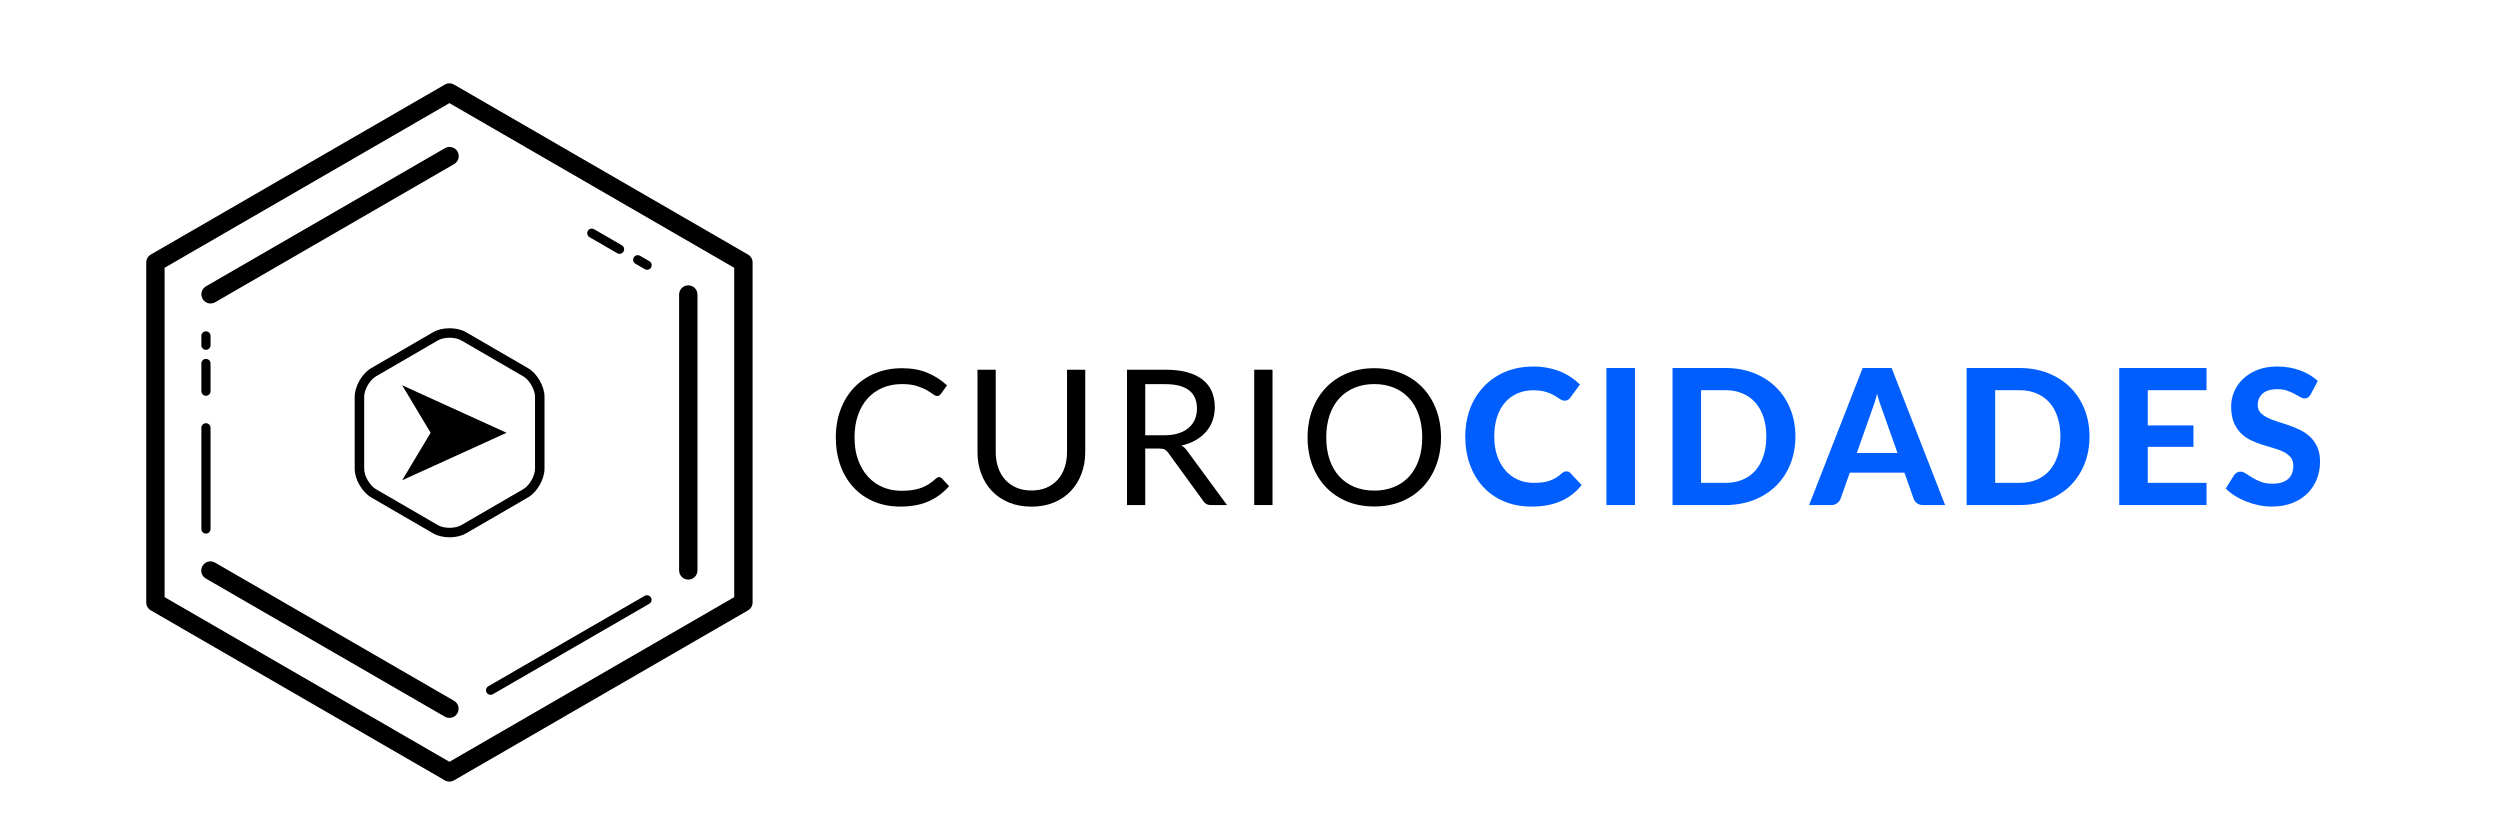 <?xml version="1.0" encoding="UTF-8"?>
<svg xmlns="http://www.w3.org/2000/svg" xmlns:xlink="http://www.w3.org/1999/xlink" width="1125pt" height="375pt" viewBox="0 0 1125 375" version="1.2">
<defs>
<g>
<symbol overflow="visible" id="glyph0-0">
<path style="stroke:none;" d="M 10.625 -48.5 C 11.332 -49.113 12.086 -49.691 12.891 -50.234 C 13.703 -50.773 14.586 -51.25 15.547 -51.656 C 16.516 -52.07 17.555 -52.398 18.672 -52.641 C 19.797 -52.879 21.008 -53 22.312 -53 C 24.094 -53 25.711 -52.75 27.172 -52.25 C 28.641 -51.758 29.891 -51.062 30.922 -50.156 C 31.953 -49.25 32.758 -48.148 33.344 -46.859 C 33.926 -45.566 34.219 -44.129 34.219 -42.547 C 34.219 -40.984 34.004 -39.633 33.578 -38.5 C 33.148 -37.375 32.617 -36.391 31.984 -35.547 C 31.348 -34.711 30.645 -33.988 29.875 -33.375 C 29.113 -32.77 28.391 -32.195 27.703 -31.656 C 27.023 -31.125 26.438 -30.594 25.938 -30.062 C 25.445 -29.539 25.145 -28.957 25.031 -28.312 L 24.312 -23.844 L 19.125 -23.844 L 18.609 -28.812 C 18.492 -29.781 18.617 -30.625 18.984 -31.344 C 19.359 -32.062 19.863 -32.723 20.5 -33.328 C 21.145 -33.941 21.852 -34.531 22.625 -35.094 C 23.406 -35.664 24.133 -36.273 24.812 -36.922 C 25.5 -37.578 26.066 -38.316 26.516 -39.141 C 26.973 -39.961 27.203 -40.941 27.203 -42.078 C 27.203 -43.523 26.68 -44.672 25.641 -45.516 C 24.609 -46.367 23.285 -46.797 21.672 -46.797 C 20.516 -46.797 19.535 -46.664 18.734 -46.406 C 17.941 -46.156 17.266 -45.875 16.703 -45.562 C 16.141 -45.25 15.656 -44.961 15.25 -44.703 C 14.852 -44.453 14.5 -44.328 14.188 -44.328 C 13.477 -44.328 12.957 -44.641 12.625 -45.266 Z M 16.828 -12.406 C 16.828 -13.738 17.266 -14.859 18.141 -15.766 C 19.023 -16.672 20.145 -17.125 21.5 -17.125 C 22.125 -17.125 22.719 -17.004 23.281 -16.766 C 23.852 -16.523 24.344 -16.191 24.75 -15.766 C 25.164 -15.336 25.492 -14.832 25.734 -14.25 C 25.973 -13.676 26.094 -13.062 26.094 -12.406 C 26.094 -11.758 25.973 -11.148 25.734 -10.578 C 25.492 -10.016 25.164 -9.52 24.75 -9.094 C 24.344 -8.664 23.852 -8.332 23.281 -8.094 C 22.719 -7.852 22.125 -7.734 21.5 -7.734 C 20.145 -7.734 19.023 -8.176 18.141 -9.062 C 17.266 -9.957 16.828 -11.07 16.828 -12.406 Z M 1.906 -60.906 L 43.312 -60.906 L 43.312 0 L 1.906 0 Z M 4.031 -2.297 L 40.891 -2.297 L 40.891 -58.562 L 4.031 -58.562 Z M 4.031 -2.297 "/>
</symbol>
<symbol overflow="visible" id="glyph0-1">
<path style="stroke:none;" d="M 50.531 -12.578 C 50.988 -12.578 51.383 -12.395 51.719 -12.031 L 55 -8.5 C 52.5 -5.613 49.473 -3.359 45.922 -1.734 C 42.367 -0.117 38.066 0.688 33.016 0.688 C 28.66 0.688 24.695 -0.07 21.125 -1.594 C 17.551 -3.113 14.504 -5.238 11.984 -7.969 C 9.461 -10.695 7.504 -13.973 6.109 -17.797 C 4.723 -21.629 4.031 -25.844 4.031 -30.438 C 4.031 -35.02 4.754 -39.223 6.203 -43.047 C 7.648 -46.879 9.68 -50.164 12.297 -52.906 C 14.922 -55.656 18.062 -57.785 21.719 -59.297 C 25.375 -60.816 29.41 -61.578 33.828 -61.578 C 38.16 -61.578 41.984 -60.883 45.297 -59.5 C 48.617 -58.113 51.539 -56.227 54.062 -53.844 L 51.344 -50.062 C 51.164 -49.781 50.941 -49.547 50.672 -49.359 C 50.41 -49.18 50.051 -49.094 49.594 -49.094 C 49.082 -49.094 48.457 -49.367 47.719 -49.922 C 46.988 -50.473 46.023 -51.086 44.828 -51.766 C 43.641 -52.441 42.156 -53.055 40.375 -53.609 C 38.594 -54.16 36.395 -54.438 33.781 -54.438 C 30.633 -54.438 27.758 -53.891 25.156 -52.797 C 22.551 -51.711 20.305 -50.133 18.422 -48.062 C 16.535 -46 15.066 -43.477 14.016 -40.5 C 12.973 -37.531 12.453 -34.176 12.453 -30.438 C 12.453 -26.633 12.992 -23.242 14.078 -20.266 C 15.172 -17.297 16.66 -14.781 18.547 -12.719 C 20.43 -10.664 22.656 -9.102 25.219 -8.031 C 27.781 -6.957 30.551 -6.422 33.531 -6.422 C 35.344 -6.422 36.977 -6.523 38.438 -6.734 C 39.895 -6.953 41.238 -7.285 42.469 -7.734 C 43.707 -8.191 44.859 -8.766 45.922 -9.453 C 46.984 -10.148 48.039 -10.977 49.094 -11.938 C 49.57 -12.363 50.051 -12.578 50.531 -12.578 Z M 50.531 -12.578 "/>
</symbol>
<symbol overflow="visible" id="glyph0-2">
<path style="stroke:none;" d="M 31.281 -6.547 C 33.801 -6.547 36.051 -6.969 38.031 -7.812 C 40.02 -8.664 41.703 -9.859 43.078 -11.391 C 44.453 -12.922 45.5 -14.75 46.219 -16.875 C 46.938 -19 47.297 -21.336 47.297 -23.891 L 47.297 -60.906 L 55.5 -60.906 L 55.5 -23.891 C 55.5 -20.367 54.938 -17.109 53.812 -14.109 C 52.695 -11.109 51.098 -8.508 49.016 -6.312 C 46.941 -4.113 44.398 -2.391 41.391 -1.141 C 38.391 0.098 35.02 0.719 31.281 0.719 C 27.539 0.719 24.164 0.098 21.156 -1.141 C 18.156 -2.391 15.609 -4.113 13.516 -6.312 C 11.422 -8.508 9.812 -11.109 8.688 -14.109 C 7.57 -17.109 7.016 -20.367 7.016 -23.891 L 7.016 -60.906 L 15.219 -60.906 L 15.219 -23.922 C 15.219 -21.379 15.578 -19.047 16.297 -16.922 C 17.016 -14.797 18.062 -12.969 19.438 -11.438 C 20.812 -9.906 22.5 -8.707 24.5 -7.844 C 26.5 -6.977 28.758 -6.547 31.281 -6.547 Z M 31.281 -6.547 "/>
</symbol>
<symbol overflow="visible" id="glyph0-3">
<path style="stroke:none;" d="M 24.656 -31.406 C 27.031 -31.406 29.129 -31.695 30.953 -32.281 C 32.785 -32.863 34.316 -33.688 35.547 -34.75 C 36.785 -35.812 37.711 -37.078 38.328 -38.547 C 38.953 -40.016 39.266 -41.645 39.266 -43.438 C 39.266 -47.062 38.07 -49.797 35.688 -51.641 C 33.312 -53.484 29.742 -54.406 24.984 -54.406 L 15.984 -54.406 L 15.984 -31.406 Z M 52.781 0 L 45.469 0 C 43.969 0 42.863 -0.582 42.156 -1.75 L 26.344 -23.5 C 25.863 -24.176 25.348 -24.664 24.797 -24.969 C 24.242 -25.27 23.391 -25.422 22.234 -25.422 L 15.984 -25.422 L 15.984 0 L 7.781 0 L 7.781 -60.906 L 24.984 -60.906 C 28.836 -60.906 32.164 -60.516 34.969 -59.734 C 37.781 -58.953 40.098 -57.82 41.922 -56.344 C 43.754 -54.875 45.109 -53.098 45.984 -51.016 C 46.859 -48.93 47.297 -46.602 47.297 -44.031 C 47.297 -41.875 46.957 -39.859 46.281 -37.984 C 45.602 -36.117 44.617 -34.441 43.328 -32.953 C 42.035 -31.473 40.461 -30.207 38.609 -29.156 C 36.754 -28.102 34.648 -27.312 32.297 -26.781 C 33.348 -26.176 34.254 -25.312 35.016 -24.188 Z M 52.781 0 "/>
</symbol>
<symbol overflow="visible" id="glyph0-4">
<path style="stroke:none;" d="M 16.016 0 L 7.781 0 L 7.781 -60.906 L 16.016 -60.906 Z M 16.016 0 "/>
</symbol>
<symbol overflow="visible" id="glyph0-5">
<path style="stroke:none;" d="M 64.047 -30.438 C 64.047 -25.875 63.32 -21.688 61.875 -17.875 C 60.438 -14.062 58.398 -10.781 55.766 -8.031 C 53.129 -5.281 49.961 -3.145 46.266 -1.625 C 42.566 -0.113 38.477 0.641 34 0.641 C 29.52 0.641 25.438 -0.113 21.75 -1.625 C 18.07 -3.145 14.914 -5.281 12.281 -8.031 C 9.645 -10.781 7.602 -14.062 6.156 -17.875 C 4.719 -21.688 4 -25.875 4 -30.438 C 4 -34.988 4.719 -39.172 6.156 -42.984 C 7.602 -46.797 9.645 -50.082 12.281 -52.844 C 14.914 -55.613 18.07 -57.758 21.75 -59.281 C 25.438 -60.812 29.52 -61.578 34 -61.578 C 38.477 -61.578 42.566 -60.812 46.266 -59.281 C 49.961 -57.758 53.129 -55.613 55.766 -52.844 C 58.398 -50.082 60.438 -46.797 61.875 -42.984 C 63.32 -39.172 64.047 -34.988 64.047 -30.438 Z M 55.594 -30.438 C 55.594 -34.176 55.082 -37.531 54.062 -40.5 C 53.039 -43.477 51.594 -45.992 49.719 -48.047 C 47.852 -50.098 45.586 -51.676 42.922 -52.781 C 40.266 -53.883 37.289 -54.438 34 -54.438 C 30.738 -54.438 27.773 -53.883 25.109 -52.781 C 22.453 -51.676 20.18 -50.098 18.297 -48.047 C 16.41 -45.992 14.957 -43.477 13.938 -40.5 C 12.914 -37.531 12.406 -34.176 12.406 -30.438 C 12.406 -26.688 12.914 -23.332 13.938 -20.375 C 14.957 -17.414 16.41 -14.91 18.297 -12.859 C 20.18 -10.805 22.453 -9.234 25.109 -8.141 C 27.773 -7.047 30.738 -6.5 34 -6.5 C 37.289 -6.5 40.266 -7.047 42.922 -8.141 C 45.586 -9.234 47.852 -10.805 49.719 -12.859 C 51.594 -14.91 53.039 -17.414 54.062 -20.375 C 55.082 -23.332 55.594 -26.688 55.594 -30.438 Z M 55.594 -30.438 "/>
</symbol>
<symbol overflow="visible" id="glyph1-0">
<path style="stroke:none;" d="M 9.984 -48.828 C 11.66 -50.16 13.562 -51.27 15.688 -52.156 C 17.812 -53.051 20.316 -53.5 23.203 -53.5 C 25.273 -53.5 27.129 -53.223 28.766 -52.672 C 30.41 -52.117 31.789 -51.348 32.906 -50.359 C 34.031 -49.367 34.891 -48.164 35.484 -46.75 C 36.078 -45.332 36.375 -43.773 36.375 -42.078 C 36.375 -40.516 36.18 -39.172 35.797 -38.047 C 35.422 -36.93 34.941 -35.957 34.359 -35.125 C 33.773 -34.289 33.133 -33.578 32.438 -32.984 C 31.75 -32.391 31.094 -31.836 30.469 -31.328 C 29.844 -30.816 29.281 -30.312 28.781 -29.812 C 28.289 -29.312 27.977 -28.754 27.844 -28.141 L 26.781 -24.141 L 18.781 -24.141 L 17.984 -28.984 C 17.785 -30.055 17.832 -30.973 18.125 -31.734 C 18.426 -32.504 18.852 -33.191 19.406 -33.797 C 19.957 -34.41 20.594 -34.973 21.312 -35.484 C 22.031 -35.992 22.703 -36.531 23.328 -37.094 C 23.953 -37.664 24.477 -38.289 24.906 -38.969 C 25.332 -39.656 25.547 -40.461 25.547 -41.391 C 25.547 -42.211 25.273 -42.895 24.734 -43.438 C 24.191 -43.977 23.328 -44.25 22.141 -44.25 C 21.148 -44.25 20.336 -44.16 19.703 -43.984 C 19.066 -43.816 18.516 -43.625 18.047 -43.406 C 17.578 -43.195 17.145 -43.004 16.75 -42.828 C 16.352 -42.66 15.926 -42.578 15.469 -42.578 C 14.414 -42.578 13.625 -43.031 13.094 -43.938 Z M 16.156 -13.641 C 16.156 -14.492 16.305 -15.297 16.609 -16.047 C 16.922 -16.797 17.359 -17.445 17.922 -18 C 18.492 -18.551 19.156 -18.988 19.906 -19.312 C 20.656 -19.645 21.484 -19.812 22.391 -19.812 C 23.273 -19.812 24.094 -19.645 24.844 -19.312 C 25.594 -18.988 26.242 -18.551 26.797 -18 C 27.348 -17.445 27.785 -16.797 28.109 -16.047 C 28.441 -15.297 28.609 -14.492 28.609 -13.641 C 28.609 -12.797 28.441 -11.992 28.109 -11.234 C 27.785 -10.484 27.348 -9.832 26.797 -9.281 C 26.242 -8.727 25.594 -8.297 24.844 -7.984 C 24.094 -7.672 23.273 -7.516 22.391 -7.516 C 21.484 -7.516 20.656 -7.672 19.906 -7.984 C 19.156 -8.297 18.492 -8.727 17.922 -9.281 C 17.359 -9.832 16.922 -10.484 16.609 -11.234 C 16.305 -11.992 16.156 -12.797 16.156 -13.641 Z M 1.75 -61.672 L 45.312 -61.672 L 45.312 0 L 1.75 0 Z M 4.719 -3.141 L 41.953 -3.141 L 41.953 -58.516 L 4.719 -58.516 Z M 4.719 -3.141 "/>
</symbol>
<symbol overflow="visible" id="glyph1-1">
<path style="stroke:none;" d="M 48.453 -15.172 C 49.16 -15.172 49.754 -14.914 50.234 -14.406 L 55.297 -9.016 C 52.797 -5.836 49.695 -3.426 46 -1.781 C 42.301 -0.133 37.906 0.688 32.812 0.688 C 28.188 0.688 24.031 -0.098 20.344 -1.672 C 16.664 -3.242 13.535 -5.43 10.953 -8.234 C 8.379 -11.047 6.398 -14.379 5.016 -18.234 C 3.629 -22.086 2.938 -26.297 2.938 -30.859 C 2.938 -33.91 3.27 -36.816 3.938 -39.578 C 4.602 -42.348 5.57 -44.895 6.844 -47.219 C 8.113 -49.539 9.648 -51.633 11.453 -53.5 C 13.254 -55.375 15.285 -56.969 17.547 -58.281 C 19.816 -59.602 22.289 -60.609 24.969 -61.297 C 27.645 -61.992 30.5 -62.344 33.531 -62.344 C 35.801 -62.344 37.945 -62.145 39.969 -61.75 C 42 -61.352 43.891 -60.801 45.641 -60.094 C 47.398 -59.383 49.023 -58.523 50.516 -57.516 C 52.004 -56.516 53.344 -55.422 54.531 -54.234 L 50.234 -48.359 C 49.984 -47.992 49.656 -47.672 49.25 -47.391 C 48.852 -47.109 48.316 -46.969 47.641 -46.969 C 46.961 -46.969 46.273 -47.207 45.578 -47.688 C 44.891 -48.164 44.039 -48.703 43.031 -49.297 C 42.02 -49.891 40.754 -50.426 39.234 -50.906 C 37.723 -51.395 35.805 -51.641 33.484 -51.641 C 30.91 -51.641 28.547 -51.172 26.391 -50.234 C 24.234 -49.297 22.383 -47.941 20.844 -46.172 C 19.301 -44.398 18.102 -42.223 17.25 -39.641 C 16.406 -37.066 15.984 -34.141 15.984 -30.859 C 15.984 -27.535 16.441 -24.578 17.359 -21.984 C 18.285 -19.398 19.547 -17.211 21.141 -15.422 C 22.742 -13.641 24.613 -12.285 26.75 -11.359 C 28.895 -10.441 31.188 -9.984 33.625 -9.984 C 35.062 -9.984 36.367 -10.051 37.547 -10.188 C 38.723 -10.332 39.812 -10.578 40.812 -10.922 C 41.82 -11.266 42.77 -11.703 43.656 -12.234 C 44.551 -12.773 45.457 -13.457 46.375 -14.281 C 46.676 -14.531 47 -14.738 47.344 -14.906 C 47.688 -15.082 48.055 -15.172 48.453 -15.172 Z M 48.453 -15.172 "/>
</symbol>
<symbol overflow="visible" id="glyph1-2">
<path style="stroke:none;" d="M 19.297 0 L 6.453 0 L 6.453 -61.672 L 19.297 -61.672 Z M 19.297 0 "/>
</symbol>
<symbol overflow="visible" id="glyph1-3">
<path style="stroke:none;" d="M 61.75 -30.859 C 61.75 -26.348 60.988 -22.203 59.469 -18.422 C 57.957 -14.641 55.82 -11.391 53.062 -8.672 C 50.301 -5.953 46.977 -3.828 43.094 -2.297 C 39.207 -0.766 34.898 0 30.172 0 L 6.453 0 L 6.453 -61.672 L 30.172 -61.672 C 34.898 -61.672 39.207 -60.906 43.094 -59.375 C 46.977 -57.844 50.301 -55.707 53.062 -52.969 C 55.82 -50.238 57.957 -46.988 59.469 -43.219 C 60.988 -39.445 61.75 -35.328 61.75 -30.859 Z M 48.656 -30.859 C 48.656 -34.086 48.227 -36.988 47.375 -39.562 C 46.531 -42.145 45.316 -44.328 43.734 -46.109 C 42.148 -47.898 40.219 -49.273 37.938 -50.234 C 35.656 -51.203 33.066 -51.688 30.172 -51.688 L 19.297 -51.688 L 19.297 -9.984 L 30.172 -9.984 C 33.066 -9.984 35.656 -10.457 37.938 -11.406 C 40.219 -12.352 42.148 -13.727 43.734 -15.531 C 45.316 -17.332 46.531 -19.52 47.375 -22.094 C 48.227 -24.676 48.656 -27.598 48.656 -30.859 Z M 48.656 -30.859 "/>
</symbol>
<symbol overflow="visible" id="glyph1-4">
<path style="stroke:none;" d="M 39.016 -23.422 L 32.344 -42.281 C 31.945 -43.281 31.531 -44.441 31.094 -45.766 C 30.656 -47.098 30.234 -48.547 29.828 -50.109 C 29.43 -48.523 29.016 -47.055 28.578 -45.703 C 28.141 -44.359 27.723 -43.191 27.328 -42.203 L 20.703 -23.422 Z M 60.438 0 L 50.531 0 C 49.426 0 48.523 -0.258 47.828 -0.781 C 47.141 -1.312 46.625 -1.988 46.281 -2.812 L 42.125 -14.578 L 17.547 -14.578 L 13.391 -2.812 C 13.109 -2.102 12.613 -1.457 11.906 -0.875 C 11.195 -0.289 10.301 0 9.219 0 L -0.766 0 L 23.328 -61.672 L 36.375 -61.672 Z M 60.438 0 "/>
</symbol>
<symbol overflow="visible" id="glyph1-5">
<path style="stroke:none;" d="M 19.297 -51.688 L 19.297 -35.828 L 39.859 -35.828 L 39.859 -26.188 L 19.297 -26.188 L 19.297 -9.984 L 45.734 -9.984 L 45.734 0 L 6.453 0 L 6.453 -61.672 L 45.734 -61.672 L 45.734 -51.688 Z M 19.297 -51.688 "/>
</symbol>
<symbol overflow="visible" id="glyph1-6">
<path style="stroke:none;" d="M 39.859 -49.859 C 39.461 -49.203 39.055 -48.723 38.641 -48.422 C 38.234 -48.129 37.707 -47.984 37.062 -47.984 C 36.438 -47.984 35.758 -48.203 35.031 -48.641 C 34.312 -49.078 33.469 -49.551 32.5 -50.062 C 31.539 -50.57 30.438 -51.047 29.188 -51.484 C 27.945 -51.922 26.488 -52.141 24.812 -52.141 C 21.875 -52.141 19.664 -51.477 18.188 -50.156 C 16.719 -48.844 15.984 -47.125 15.984 -45 C 15.984 -43.645 16.383 -42.52 17.188 -41.625 C 18 -40.738 19.062 -39.969 20.375 -39.312 C 21.695 -38.656 23.191 -38.07 24.859 -37.562 C 26.535 -37.062 28.25 -36.504 30 -35.891 C 31.758 -35.285 33.473 -34.57 35.141 -33.75 C 36.816 -32.926 38.312 -31.891 39.625 -30.641 C 40.945 -29.391 42.008 -27.863 42.812 -26.062 C 43.625 -24.27 44.031 -22.082 44.031 -19.5 C 44.031 -16.695 43.539 -14.07 42.562 -11.625 C 41.582 -9.176 40.172 -7.035 38.328 -5.203 C 36.492 -3.379 34.223 -1.941 31.516 -0.891 C 28.805 0.16 25.738 0.688 22.312 0.688 C 20.352 0.688 18.406 0.484 16.469 0.078 C 14.531 -0.316 12.66 -0.867 10.859 -1.578 C 9.055 -2.285 7.363 -3.133 5.781 -4.125 C 4.195 -5.113 2.805 -6.219 1.609 -7.438 L 5.359 -13.469 C 5.672 -13.926 6.082 -14.301 6.594 -14.594 C 7.102 -14.895 7.641 -15.047 8.203 -15.047 C 8.961 -15.047 9.77 -14.758 10.625 -14.188 C 11.477 -13.625 12.457 -13.004 13.562 -12.328 C 14.664 -11.648 15.945 -11.023 17.406 -10.453 C 18.863 -9.891 20.613 -9.609 22.656 -9.609 C 25.625 -9.609 27.922 -10.285 29.547 -11.641 C 31.18 -13.004 32 -15.031 32 -17.719 C 32 -19.281 31.594 -20.539 30.781 -21.5 C 29.977 -22.469 28.926 -23.273 27.625 -23.922 C 26.32 -24.578 24.832 -25.141 23.156 -25.609 C 21.488 -26.078 19.773 -26.594 18.016 -27.156 C 16.266 -27.719 14.551 -28.395 12.875 -29.188 C 11.207 -29.988 9.719 -31.039 8.406 -32.344 C 7.102 -33.645 6.047 -35.258 5.234 -37.188 C 4.43 -39.113 4.031 -41.508 4.031 -44.375 C 4.031 -46.664 4.484 -48.883 5.391 -51.031 C 6.297 -53.188 7.629 -55.098 9.391 -56.766 C 11.148 -58.441 13.312 -59.789 15.875 -60.812 C 18.438 -61.832 21.375 -62.344 24.688 -62.344 C 28.406 -62.344 31.844 -61.77 35 -60.625 C 38.156 -59.477 40.828 -57.883 43.016 -55.844 Z M 39.859 -49.859 "/>
</symbol>
</g>
<clipPath id="clip1">
  <path d="M 65.754 37.5 L 338.719 37.5 L 338.719 351.715 L 65.754 351.715 Z M 65.754 37.5 "/>
</clipPath>
<clipPath id="clip2">
  <path d="M 159.566 147.125 L 245.066 147.125 L 245.066 242 L 159.566 242 Z M 159.566 147.125 "/>
</clipPath>
</defs>
<g id="surface1">
<g clip-path="url(#clip1)" clip-rule="nonzero">
<path style=" stroke:none;fill-rule:nonzero;fill:rgb(0%,0%,0%);fill-opacity:1;" d="M 202.336 37.5 C 201.562 37.484 200.84 37.668 200.172 38.059 L 67.875 114.543 C 67.234 114.914 66.73 115.418 66.363 116.055 C 65.992 116.695 65.809 117.383 65.809 118.121 L 65.809 271.094 C 65.809 271.832 65.992 272.52 66.363 273.16 C 66.73 273.797 67.234 274.301 67.875 274.672 L 200.172 351.156 C 200.809 351.527 201.5 351.711 202.238 351.711 C 202.977 351.711 203.664 351.527 204.305 351.156 L 336.602 274.672 C 337.242 274.301 337.746 273.797 338.113 273.16 C 338.484 272.52 338.668 271.832 338.668 271.094 L 338.668 118.121 C 338.668 117.383 338.484 116.695 338.113 116.055 C 337.746 115.418 337.242 114.914 336.602 114.543 L 204.305 38.059 C 203.695 37.703 203.039 37.52 202.336 37.5 Z M 202.238 46.406 L 330.398 120.504 L 330.398 268.711 L 202.238 342.809 L 74.074 268.711 L 74.074 120.504 Z M 202.414 66.125 C 201.609 66.102 200.863 66.293 200.172 66.707 L 92.68 128.852 C 92.445 128.988 92.227 129.145 92.02 129.324 C 91.816 129.504 91.633 129.699 91.465 129.918 C 91.301 130.133 91.16 130.359 91.039 130.605 C 90.918 130.848 90.824 131.102 90.754 131.363 C 90.684 131.625 90.641 131.891 90.621 132.164 C 90.602 132.434 90.613 132.703 90.648 132.973 C 90.684 133.242 90.742 133.504 90.832 133.762 C 90.918 134.02 91.031 134.266 91.164 134.5 C 91.301 134.734 91.457 134.957 91.637 135.16 C 91.816 135.363 92.016 135.551 92.23 135.715 C 92.445 135.879 92.676 136.023 92.918 136.141 C 93.16 136.262 93.414 136.359 93.676 136.43 C 93.938 136.5 94.207 136.543 94.477 136.559 C 94.746 136.578 95.016 136.57 95.285 136.535 C 95.555 136.5 95.82 136.438 96.074 136.348 C 96.332 136.262 96.578 136.152 96.812 136.016 L 204.305 73.871 C 204.699 73.648 205.051 73.371 205.352 73.035 C 205.656 72.703 205.898 72.328 206.082 71.91 C 206.262 71.496 206.371 71.066 206.41 70.613 C 206.449 70.164 206.414 69.719 206.309 69.277 C 206.199 68.84 206.027 68.43 205.785 68.047 C 205.543 67.664 205.246 67.332 204.895 67.047 C 204.543 66.762 204.152 66.539 203.73 66.383 C 203.305 66.227 202.867 66.141 202.414 66.125 Z M 266.164 102.867 C 265.707 102.895 265.305 103.059 264.957 103.355 C 264.605 103.652 264.379 104.023 264.277 104.473 C 264.176 104.918 264.219 105.352 264.406 105.77 C 264.594 106.191 264.887 106.512 265.285 106.734 L 277.688 113.906 C 277.926 114.055 278.184 114.152 278.461 114.199 C 278.738 114.242 279.016 114.234 279.289 114.164 C 279.559 114.098 279.809 113.98 280.035 113.812 C 280.258 113.641 280.441 113.438 280.582 113.191 C 280.723 112.949 280.812 112.688 280.844 112.41 C 280.879 112.129 280.855 111.855 280.777 111.586 C 280.699 111.312 280.574 111.07 280.395 110.852 C 280.219 110.633 280.004 110.461 279.754 110.328 L 267.352 103.156 C 266.988 102.938 266.59 102.84 266.164 102.867 Z M 286.836 114.816 C 286.379 114.848 285.977 115.008 285.625 115.305 C 285.277 115.605 285.051 115.977 284.949 116.422 C 284.848 116.871 284.891 117.305 285.078 117.723 C 285.262 118.141 285.555 118.461 285.957 118.688 L 290.09 121.078 C 290.328 121.227 290.586 121.324 290.863 121.371 C 291.141 121.414 291.418 121.402 291.691 121.336 C 291.965 121.27 292.211 121.152 292.438 120.98 C 292.66 120.812 292.844 120.605 292.984 120.363 C 293.125 120.121 293.215 119.859 293.246 119.578 C 293.281 119.301 293.262 119.023 293.184 118.754 C 293.105 118.484 292.977 118.242 292.797 118.023 C 292.621 117.805 292.406 117.629 292.156 117.5 L 288.023 115.109 C 287.66 114.891 287.262 114.793 286.836 114.816 Z M 309.664 128.402 C 309.395 128.406 309.125 128.434 308.859 128.492 C 308.594 128.551 308.336 128.633 308.09 128.738 C 307.84 128.848 307.605 128.977 307.379 129.133 C 307.156 129.285 306.953 129.461 306.762 129.652 C 306.574 129.848 306.406 130.059 306.258 130.289 C 306.109 130.516 305.988 130.754 305.887 131.008 C 305.785 131.258 305.711 131.52 305.664 131.785 C 305.613 132.051 305.59 132.32 305.594 132.59 L 305.594 256.625 C 305.59 256.898 305.613 257.168 305.664 257.438 C 305.715 257.707 305.789 257.969 305.891 258.223 C 305.996 258.477 306.121 258.719 306.27 258.949 C 306.422 259.176 306.594 259.391 306.785 259.586 C 306.977 259.781 307.188 259.953 307.414 260.109 C 307.641 260.262 307.879 260.391 308.133 260.496 C 308.387 260.602 308.645 260.684 308.914 260.734 C 309.184 260.789 309.453 260.816 309.73 260.816 C 310.004 260.816 310.273 260.789 310.543 260.734 C 310.812 260.684 311.07 260.602 311.324 260.496 C 311.578 260.391 311.816 260.262 312.043 260.109 C 312.27 259.953 312.48 259.781 312.672 259.586 C 312.867 259.391 313.035 259.176 313.188 258.949 C 313.336 258.719 313.465 258.477 313.566 258.223 C 313.668 257.969 313.742 257.707 313.793 257.438 C 313.844 257.168 313.867 256.898 313.863 256.625 L 313.863 132.59 C 313.867 132.316 313.844 132.039 313.793 131.77 C 313.742 131.496 313.664 131.234 313.559 130.977 C 313.453 130.719 313.324 130.477 313.172 130.246 C 313.02 130.016 312.844 129.805 312.648 129.609 C 312.453 129.414 312.242 129.238 312.012 129.086 C 311.777 128.934 311.535 128.805 311.281 128.703 C 311.023 128.598 310.758 128.52 310.488 128.469 C 310.215 128.418 309.941 128.395 309.664 128.402 Z M 92.648 149.098 C 92.375 149.102 92.109 149.156 91.859 149.266 C 91.605 149.375 91.387 149.527 91.195 149.727 C 91.004 149.922 90.859 150.148 90.758 150.402 C 90.656 150.656 90.609 150.922 90.613 151.195 L 90.613 155.332 C 90.609 155.605 90.66 155.875 90.762 156.129 C 90.863 156.387 91.012 156.613 91.207 156.812 C 91.402 157.008 91.625 157.16 91.883 157.266 C 92.137 157.375 92.402 157.426 92.68 157.426 C 92.957 157.426 93.223 157.375 93.477 157.266 C 93.734 157.16 93.957 157.008 94.152 156.812 C 94.348 156.613 94.496 156.387 94.598 156.129 C 94.703 155.875 94.75 155.605 94.746 155.332 L 94.746 151.195 C 94.75 150.918 94.699 150.648 94.598 150.387 C 94.492 150.129 94.34 149.898 94.141 149.703 C 93.945 149.504 93.715 149.352 93.457 149.246 C 93.195 149.145 92.926 149.094 92.648 149.098 Z M 92.648 161.5 C 92.375 161.504 92.109 161.562 91.859 161.668 C 91.605 161.777 91.387 161.93 91.195 162.129 C 91.004 162.324 90.859 162.551 90.758 162.805 C 90.656 163.062 90.609 163.324 90.613 163.598 L 90.613 176.004 C 90.609 176.277 90.66 176.547 90.762 176.801 C 90.863 177.059 91.012 177.285 91.207 177.484 C 91.402 177.68 91.625 177.832 91.883 177.938 C 92.137 178.047 92.402 178.098 92.68 178.098 C 92.957 178.098 93.223 178.047 93.477 177.938 C 93.734 177.832 93.957 177.68 94.152 177.484 C 94.348 177.285 94.496 177.059 94.598 176.801 C 94.703 176.547 94.75 176.277 94.746 176.004 L 94.746 163.598 C 94.75 163.32 94.699 163.051 94.598 162.789 C 94.492 162.531 94.34 162.305 94.141 162.105 C 93.945 161.906 93.715 161.758 93.457 161.652 C 93.195 161.547 92.926 161.496 92.648 161.5 Z M 92.648 190.441 C 92.375 190.445 92.109 190.5 91.859 190.609 C 91.605 190.719 91.387 190.871 91.195 191.07 C 91.004 191.266 90.859 191.492 90.758 191.746 C 90.656 192 90.609 192.266 90.613 192.539 L 90.613 238.02 C 90.609 238.297 90.66 238.562 90.762 238.82 C 90.863 239.074 91.012 239.301 91.207 239.5 C 91.402 239.695 91.625 239.848 91.883 239.953 C 92.137 240.062 92.402 240.113 92.68 240.113 C 92.957 240.113 93.223 240.062 93.477 239.953 C 93.734 239.848 93.957 239.695 94.152 239.5 C 94.348 239.301 94.496 239.074 94.598 238.82 C 94.703 238.562 94.75 238.297 94.746 238.02 L 94.746 192.539 C 94.75 192.262 94.699 191.992 94.598 191.73 C 94.492 191.473 94.34 191.242 94.141 191.047 C 93.945 190.848 93.715 190.695 93.457 190.59 C 93.195 190.488 92.926 190.438 92.648 190.441 Z M 94.852 252.617 C 94.387 252.602 93.934 252.66 93.488 252.793 C 93.043 252.93 92.633 253.133 92.258 253.406 C 91.883 253.68 91.562 254.008 91.297 254.391 C 91.031 254.77 90.836 255.188 90.711 255.633 C 90.586 256.082 90.535 256.535 90.566 257 C 90.594 257.465 90.695 257.91 90.875 258.34 C 91.055 258.77 91.297 259.156 91.605 259.504 C 91.918 259.852 92.273 260.137 92.68 260.363 L 200.172 322.508 C 200.406 322.645 200.652 322.754 200.91 322.84 C 201.164 322.926 201.43 322.988 201.699 323.023 C 201.965 323.059 202.238 323.066 202.508 323.047 C 202.777 323.031 203.043 322.984 203.305 322.914 C 203.566 322.844 203.82 322.75 204.062 322.629 C 204.305 322.508 204.535 322.367 204.75 322.203 C 204.965 322.035 205.164 321.852 205.34 321.648 C 205.52 321.445 205.676 321.227 205.812 320.988 C 205.949 320.754 206.059 320.508 206.148 320.254 C 206.234 319.996 206.297 319.734 206.332 319.465 C 206.367 319.195 206.375 318.926 206.359 318.656 C 206.34 318.383 206.297 318.117 206.227 317.855 C 206.156 317.594 206.062 317.34 205.941 317.098 C 205.82 316.855 205.68 316.625 205.516 316.41 C 205.352 316.195 205.168 315.996 204.961 315.816 C 204.758 315.637 204.539 315.48 204.305 315.344 L 96.812 253.199 C 96.211 252.84 95.555 252.645 94.852 252.617 Z M 291.012 267.848 C 290.68 267.871 290.375 267.969 290.09 268.137 L 219.809 308.773 C 219.559 308.902 219.348 309.078 219.168 309.297 C 218.992 309.512 218.863 309.758 218.785 310.027 C 218.707 310.297 218.684 310.574 218.719 310.852 C 218.754 311.133 218.84 311.391 218.98 311.637 C 219.121 311.879 219.305 312.086 219.531 312.254 C 219.754 312.422 220.004 312.543 220.277 312.609 C 220.551 312.676 220.824 312.688 221.102 312.641 C 221.379 312.598 221.637 312.5 221.875 312.348 L 292.156 271.715 C 292.363 271.602 292.543 271.457 292.699 271.281 C 292.855 271.105 292.977 270.906 293.066 270.691 C 293.152 270.473 293.203 270.246 293.215 270.012 C 293.227 269.777 293.199 269.547 293.133 269.324 C 293.066 269.098 292.965 268.891 292.828 268.699 C 292.688 268.508 292.523 268.348 292.332 268.215 C 292.137 268.078 291.93 267.98 291.703 267.918 C 291.477 267.855 291.246 267.832 291.012 267.848 Z M 291.012 267.848 "/>
</g>
<g style="fill:rgb(0%,0%,0%);fill-opacity:1;">
  <use xlink:href="#glyph0-1" x="372.087" y="227.273"/>
</g>
<g style="fill:rgb(0%,0%,0%);fill-opacity:1;">
  <use xlink:href="#glyph0-2" x="432.859" y="227.273"/>
</g>
<g style="fill:rgb(0%,0%,0%);fill-opacity:1;">
  <use xlink:href="#glyph0-3" x="499.369" y="227.273"/>
</g>
<g style="fill:rgb(0%,0%,0%);fill-opacity:1;">
  <use xlink:href="#glyph0-4" x="556.614" y="227.273"/>
</g>
<g style="fill:rgb(0%,0%,0%);fill-opacity:1;">
  <use xlink:href="#glyph0-5" x="584.408" y="227.273"/>
</g>
<g style="fill:rgb(0%,36.859%,100%);fill-opacity:1;">
  <use xlink:href="#glyph1-1" x="656.431" y="227.273"/>
</g>
<g style="fill:rgb(0%,36.859%,100%);fill-opacity:1;">
  <use xlink:href="#glyph1-2" x="716.438" y="227.273"/>
</g>
<g style="fill:rgb(0%,36.859%,100%);fill-opacity:1;">
  <use xlink:href="#glyph1-3" x="746.187" y="227.273"/>
</g>
<g style="fill:rgb(0%,36.859%,100%);fill-opacity:1;">
  <use xlink:href="#glyph1-4" x="814.864" y="227.273"/>
</g>
<g style="fill:rgb(0%,36.859%,100%);fill-opacity:1;">
  <use xlink:href="#glyph1-3" x="878.526" y="227.273"/>
</g>
<g style="fill:rgb(0%,36.859%,100%);fill-opacity:1;">
  <use xlink:href="#glyph1-5" x="947.203" y="227.273"/>
</g>
<g style="fill:rgb(0%,36.859%,100%);fill-opacity:1;">
  <use xlink:href="#glyph1-6" x="999.986" y="227.273"/>
</g>
<g clip-path="url(#clip2)" clip-rule="nonzero">
<path style=" stroke:none;fill-rule:nonzero;fill:rgb(0%,0%,0%);fill-opacity:1;" d="M 237.629 165.68 L 209.715 149.48 C 205.648 147.121 198.992 147.121 194.922 149.48 L 167.008 165.68 C 162.941 168.039 159.613 173.832 159.613 178.555 L 159.613 210.941 C 159.613 215.664 162.941 221.457 167.008 223.82 L 194.922 240.016 C 198.992 242.375 205.648 242.375 209.715 240.016 L 237.629 223.82 C 241.699 221.457 245.027 215.664 245.027 210.941 L 245.027 178.555 C 245.027 173.832 241.699 168.039 237.629 165.68 Z M 240.758 210.941 C 240.758 214.148 238.246 218.52 235.492 220.117 L 207.578 236.312 C 206.27 237.074 204.352 237.512 202.324 237.512 C 200.289 237.512 198.371 237.074 197.062 236.312 L 169.148 220.117 C 166.395 218.52 163.879 214.148 163.879 210.941 L 163.879 178.555 C 163.879 175.352 166.395 170.977 169.148 169.379 L 197.062 153.18 C 198.371 152.422 200.289 151.984 202.324 151.984 C 204.352 151.984 206.27 152.422 207.578 153.18 L 235.492 169.379 C 238.246 170.977 240.758 175.352 240.758 178.555 Z M 193.777 194.75 L 180.965 216.129 L 227.945 194.75 L 180.965 173.367 L 193.777 194.75 "/>
</g>
</g>
</svg>
